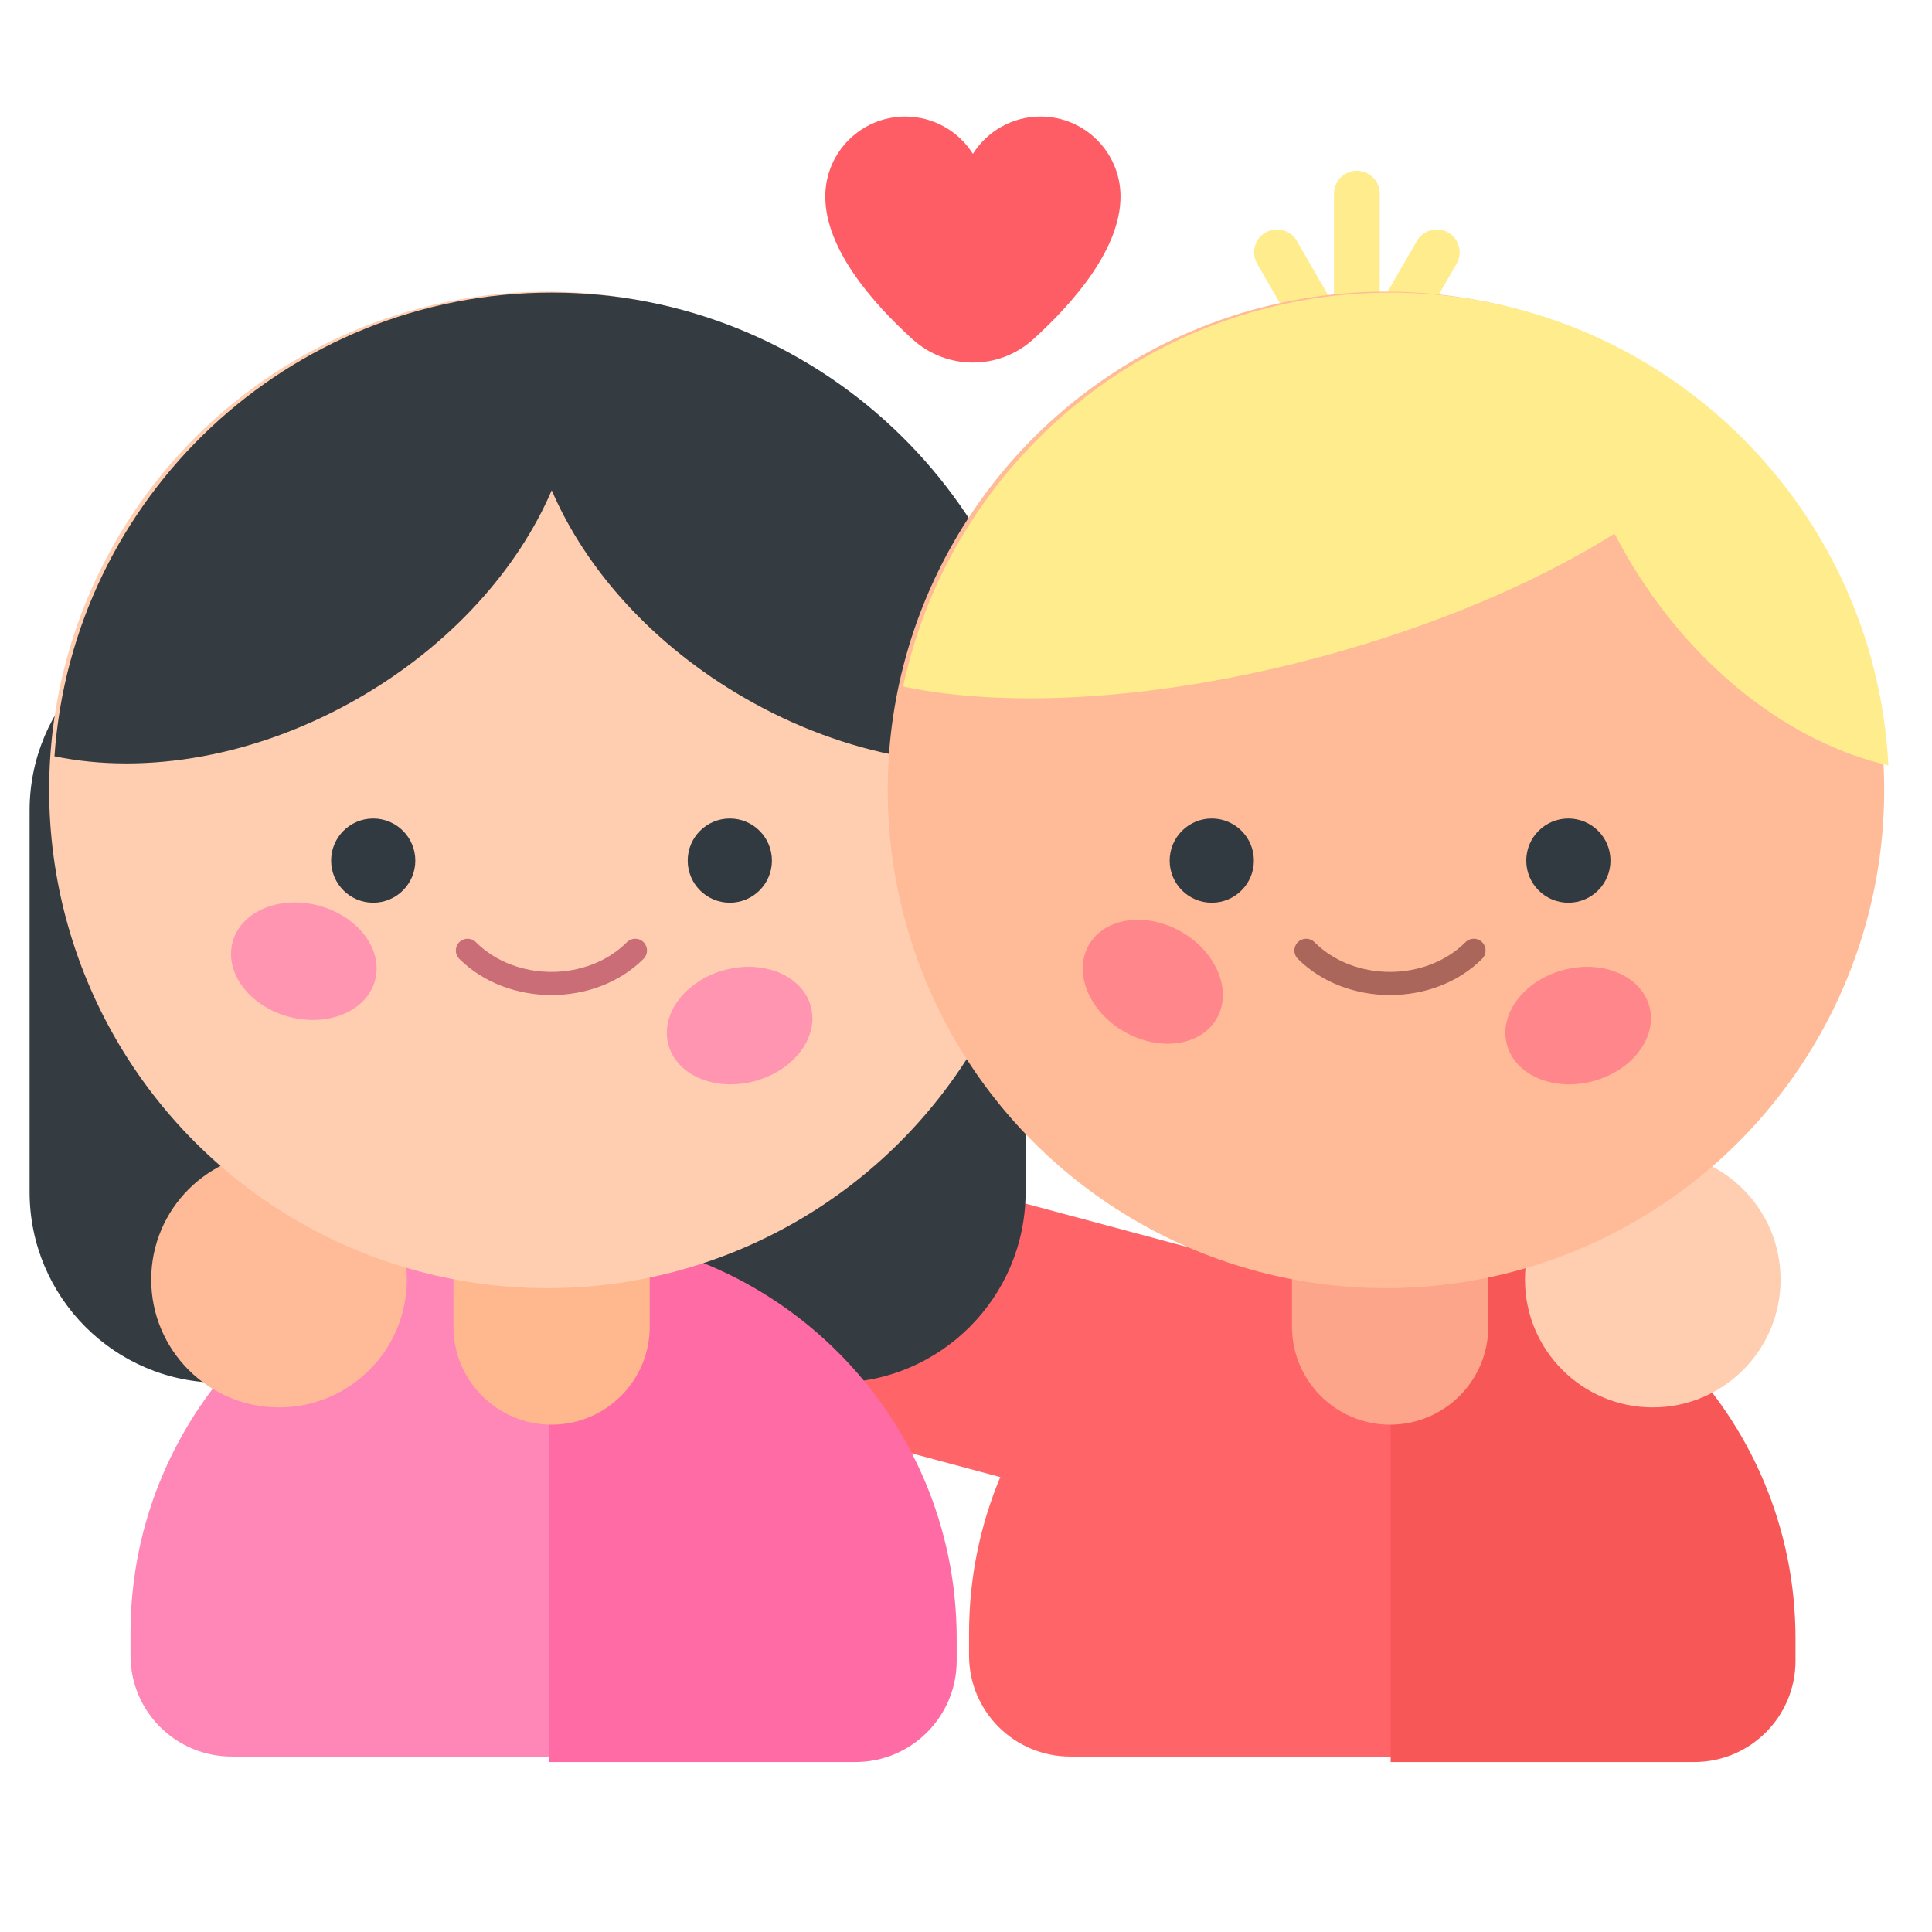 <?xml version="1.0" encoding="UTF-8" standalone="no"?>
<!DOCTYPE svg PUBLIC "-//W3C//DTD SVG 1.1//EN" "http://www.w3.org/Graphics/SVG/1.1/DTD/svg11.dtd">
<svg width="100%" height="100%" viewBox="0 0 256 256" version="1.1" xmlns="http://www.w3.org/2000/svg" xmlns:xlink="http://www.w3.org/1999/xlink" xml:space="preserve" xmlns:serif="http://www.serif.com/" style="fill-rule:evenodd;clip-rule:evenodd;stroke-linejoin:round;stroke-miterlimit:2;">
    <g id="Friends---Girl-Boy" serif:id="Friends - Girl Boy" transform="matrix(1.749,0,0,1.749,-8486.24,-1482.01)">
        <g transform="matrix(1,0,0,1,-38.32,0.643)">
            <g transform="matrix(0.645,0.173,-0.158,0.591,1764.12,-790.806)">
                <rect x="5256.74" y="1372.55" width="89.704" height="33.523" style="fill:rgb(255,101,104);"/>
            </g>
            <g transform="matrix(4.125,0,0,2.18,-15565.8,-1305.36)">
                <path d="M4991.74,1043.94C4991.74,1036.18 4988.41,1029.88 4984.3,1029.88C4980.2,1029.88 4976.87,1036.18 4976.87,1043.94L4976.87,1044.72C4976.87,1046.66 4977.7,1048.23 4978.73,1048.23L4989.88,1048.23C4990.9,1048.23 4991.74,1046.66 4991.74,1044.72L4991.74,1043.94Z" style="fill:rgb(255,101,104);"/>
            </g>
            <g transform="matrix(0.572,0,0,0.572,4890.73,846.764)">
                <path d="M183.566,163.293C183.566,163.293 183.566,233.273 183.566,233.273L223.783,233.273C231.182,233.273 237.189,227.266 237.189,219.867L237.189,216.916C237.189,187.321 213.161,163.293 183.566,163.293Z" style="fill:rgb(248,87,88);"/>
            </g>
            <g transform="matrix(1,0,0,1,51.218,-93.722)">
                <circle cx="4964.37" cy="1037.37" r="9.682" style="fill:rgb(255,206,177);"/>
            </g>
        </g>
        <g transform="matrix(1,0,0,1,-101.849,0.643)">
            <g transform="matrix(0.654,0,0,0.835,1724.35,-207.918)">
                <path d="M5056.96,1336.55C5056.96,1327 5047.07,1319.24 5034.88,1319.24L4963.65,1319.24C4951.47,1319.24 4941.58,1327 4941.58,1336.55L4941.58,1371.17C4941.58,1380.73 4951.47,1388.48 4963.65,1388.48L5034.88,1388.48C5047.07,1388.48 5056.96,1380.73 5056.96,1371.17L5056.96,1336.55Z" style="fill:rgb(52,60,66);"/>
            </g>
            <g transform="matrix(4.125,0,0,2.18,-15565.8,-1305.36)">
                <path d="M4991.74,1043.94C4991.74,1036.18 4988.41,1029.88 4984.3,1029.88C4980.2,1029.88 4976.87,1036.18 4976.87,1043.94L4976.87,1044.72C4976.87,1046.66 4977.7,1048.23 4978.73,1048.23L4989.88,1048.23C4990.9,1048.23 4991.74,1046.66 4991.74,1044.72L4991.74,1043.94Z" style="fill:rgb(255,135,183);"/>
            </g>
            <g transform="matrix(0.572,0,0,0.572,4954.26,846.764)">
                <path d="M72.068,163.294L72.068,233.273L112.679,233.273C120.078,233.273 126.085,227.266 126.085,219.867L126.085,216.916C126.085,187.321 102.057,163.293 72.462,163.293C72.332,163.293 72.201,163.293 72.068,163.294Z" style="fill:rgb(255,108,165);"/>
            </g>
            <g transform="matrix(1,0,0,1,10.669,-93.722)">
                <circle cx="4964.37" cy="1037.37" r="9.682" style="fill:rgb(255,187,151);"/>
            </g>
            <g transform="matrix(1,0,0,1.464,11.385,-579.971)">
                <path d="M4991.74,1034.95C4991.74,1032.15 4988.41,1029.88 4984.3,1029.88C4980.2,1029.88 4976.87,1032.15 4976.87,1034.95L4976.87,1043.16C4976.87,1045.96 4980.2,1048.23 4984.3,1048.23C4988.41,1048.23 4991.74,1045.96 4991.74,1043.16L4991.74,1034.95Z" style="fill:rgb(255,184,142);"/>
            </g>
            <g transform="matrix(1.14,0,0,1.14,-685.258,-241.294)">
                <circle cx="4983.01" cy="1006.88" r="33.112" style="fill:rgb(255,206,177);"/>
            </g>
            <g transform="matrix(0.572,0,0,0.572,4954.26,846.764)">
                <path d="M6.587,100.064C8.955,65.77 37.559,38.649 72.448,38.649C107.337,38.649 135.941,65.77 138.309,100.064C126.209,102.573 111.493,100.132 97.966,92.322C85.818,85.309 76.94,75.299 72.448,64.833C67.956,75.299 59.078,85.309 46.93,92.322C33.403,100.132 18.687,102.573 6.587,100.064Z" style="fill:rgb(52,60,66);"/>
            </g>
            <g transform="matrix(1,0,0,1,-0.363,-0.643)">
                <g transform="matrix(1,0,0,1,6.681,0)">
                    <g transform="matrix(1,0,0,1,10.669,-93.722)">
                        <circle cx="4965.19" cy="1006.27" r="3.19" style="fill:rgb(50,58,65);"/>
                    </g>
                    <g transform="matrix(1.692,0.453,-0.354,1.32,-3074.28,-2657.34)">
                        <circle cx="4965.19" cy="1006.27" r="3.19" style="fill:rgb(255,149,177);"/>
                    </g>
                </g>
                <g transform="matrix(1,0,0,1,33.697,0)">
                    <g transform="matrix(1,0,0,1,10.669,-93.722)">
                        <circle cx="4965.19" cy="1006.27" r="3.19" style="fill:rgb(50,58,65);"/>
                    </g>
                    <g transform="matrix(1.692,-0.453,0.354,1.32,-3780.72,1846)">
                        <circle cx="4965.19" cy="1006.27" r="3.19" style="fill:rgb(255,149,177);"/>
                    </g>
                </g>
                <g transform="matrix(1,0,0,1,10.451,-91.312)">
                    <path d="M4978.61,1011.3C4982.28,1014.96 4988.91,1014.96 4992.57,1011.3C4992.92,1010.95 4992.92,1010.39 4992.57,1010.04C4992.23,1009.69 4991.66,1009.69 4991.31,1010.04C4988.31,1013.04 4982.87,1013.04 4979.87,1010.04C4979.52,1009.69 4978.96,1009.69 4978.61,1010.04C4978.26,1010.39 4978.26,1010.95 4978.61,1011.3Z" style="fill:rgb(202,109,119);"/>
                </g>
            </g>
        </g>
        <g transform="matrix(0.301,0,0,0.301,3441.51,789.117)">
            <g transform="matrix(1,0,0,1,-9.402,-95.437)">
                <path d="M5042.87,337.634C5042.87,334.455 5040.29,331.874 5037.11,331.874C5033.94,331.874 5031.35,334.455 5031.35,337.634L5031.35,372.622C5031.35,375.801 5033.94,378.382 5037.11,378.382C5040.29,378.382 5042.87,375.801 5042.87,372.622L5042.87,337.634Z" style="fill:rgb(255,236,140);"/>
            </g>
            <g transform="matrix(0.866,0.5,-0.5,0.866,854.499,-2553.98)">
                <path d="M5042.87,337.634C5042.87,334.455 5040.29,331.874 5037.11,331.874C5033.94,331.874 5031.35,334.455 5031.35,337.634L5031.35,372.622C5031.35,375.801 5033.94,378.382 5037.11,378.382C5040.29,378.382 5042.87,375.801 5042.87,372.622L5042.87,337.634Z" style="fill:rgb(255,236,140);"/>
            </g>
            <g transform="matrix(-0.866,0.5,0.5,0.866,9200.92,-2553.98)">
                <path d="M5042.87,337.634C5042.87,334.455 5040.29,331.874 5037.11,331.874C5033.94,331.874 5031.35,334.455 5031.35,337.634L5031.35,372.622C5031.35,375.801 5033.94,378.382 5037.11,378.382C5040.29,378.382 5042.87,375.801 5042.87,372.622L5042.87,337.634Z" style="fill:rgb(255,236,140);"/>
            </g>
        </g>
        <g transform="matrix(1,0,0,1,-38.32,0.643)">
            <g transform="matrix(1,0,0,1.464,11.385,-579.971)">
                <path d="M4991.74,1034.95C4991.74,1032.15 4988.41,1029.88 4984.3,1029.88C4980.2,1029.88 4976.87,1032.15 4976.87,1034.95L4976.87,1043.16C4976.87,1045.96 4980.2,1048.23 4984.3,1048.23C4988.41,1048.23 4991.74,1045.96 4991.74,1043.16L4991.74,1034.95Z" style="fill:rgb(252,165,138);"/>
            </g>
            <g transform="matrix(1.14,0,0,1.14,-685.258,-241.294)">
                <circle cx="4983.01" cy="1006.88" r="33.112" style="fill:rgb(255,187,151);"/>
            </g>
            <g transform="matrix(0.572,0,0,0.572,4890.73,846.764)">
                <path d="M118.99,90.818C125.364,61.019 151.866,38.649 183.552,38.649C218.849,38.649 247.713,66.408 249.486,101.268C236.525,98.294 223.371,88.301 214.747,73.364C214.213,72.439 213.704,71.508 213.222,70.576C202.93,77.019 189.395,82.839 174.109,86.935C152.796,92.646 132.756,93.75 118.99,90.818Z" style="fill:rgb(255,236,140);"/>
            </g>
            <g transform="matrix(1,0,0,1,-0.363,-0.643)">
                <g transform="matrix(1,0,0,1,6.681,0)">
                    <g transform="matrix(1,0,0,1,10.669,-93.722)">
                        <circle cx="4965.19" cy="1006.27" r="3.19" style="fill:rgb(50,58,65);"/>
                    </g>
                    <g transform="matrix(1.517,0.876,-0.683,1.183,-1873.52,-4618.2)">
                        <circle cx="4965.19" cy="1006.27" r="3.19" style="fill:rgb(255,135,139);"/>
                    </g>
                </g>
                <g transform="matrix(1,0,0,1,33.697,0)">
                    <g transform="matrix(1,0,0,1,10.669,-93.722)">
                        <circle cx="4965.19" cy="1006.27" r="3.19" style="fill:rgb(50,58,65);"/>
                    </g>
                    <g transform="matrix(1.692,-0.453,0.354,1.32,-3780.72,1846)">
                        <circle cx="4965.19" cy="1006.27" r="3.19" style="fill:rgb(255,135,139);"/>
                    </g>
                </g>
                <g transform="matrix(1,0,0,1,10.451,-91.312)">
                    <path d="M4978.61,1011.3C4982.28,1014.96 4988.91,1014.96 4992.57,1011.3C4992.92,1010.95 4992.92,1010.39 4992.57,1010.04C4992.23,1009.69 4991.66,1009.69 4991.31,1010.04C4988.31,1013.04 4982.87,1013.04 4979.87,1010.04C4979.52,1009.69 4978.96,1009.69 4978.61,1010.04C4978.26,1010.39 4978.26,1010.95 4978.61,1011.3Z" style="fill:rgb(170,102,91);"/>
                </g>
            </g>
        </g>
        <g id="Heart-Icon" serif:id="Heart Icon" transform="matrix(0.932,0,0,0.932,4236.08,-1677)">
            <path d="M752,2724.5C752,2728.73 748.219,2733.1 744.901,2736.11C742.117,2738.63 737.883,2738.63 735.099,2736.11C731.782,2733.1 728,2728.73 728,2724.5C728,2720.91 730.91,2718 734.5,2718C736.816,2718 738.849,2719.21 740,2721.03C741.151,2719.21 743.184,2718 745.5,2718C749.09,2718 752,2720.91 752,2724.5Z" style="fill:rgb(255,93,101);fill-rule:nonzero;"/>
        </g>
    </g>
</svg>
